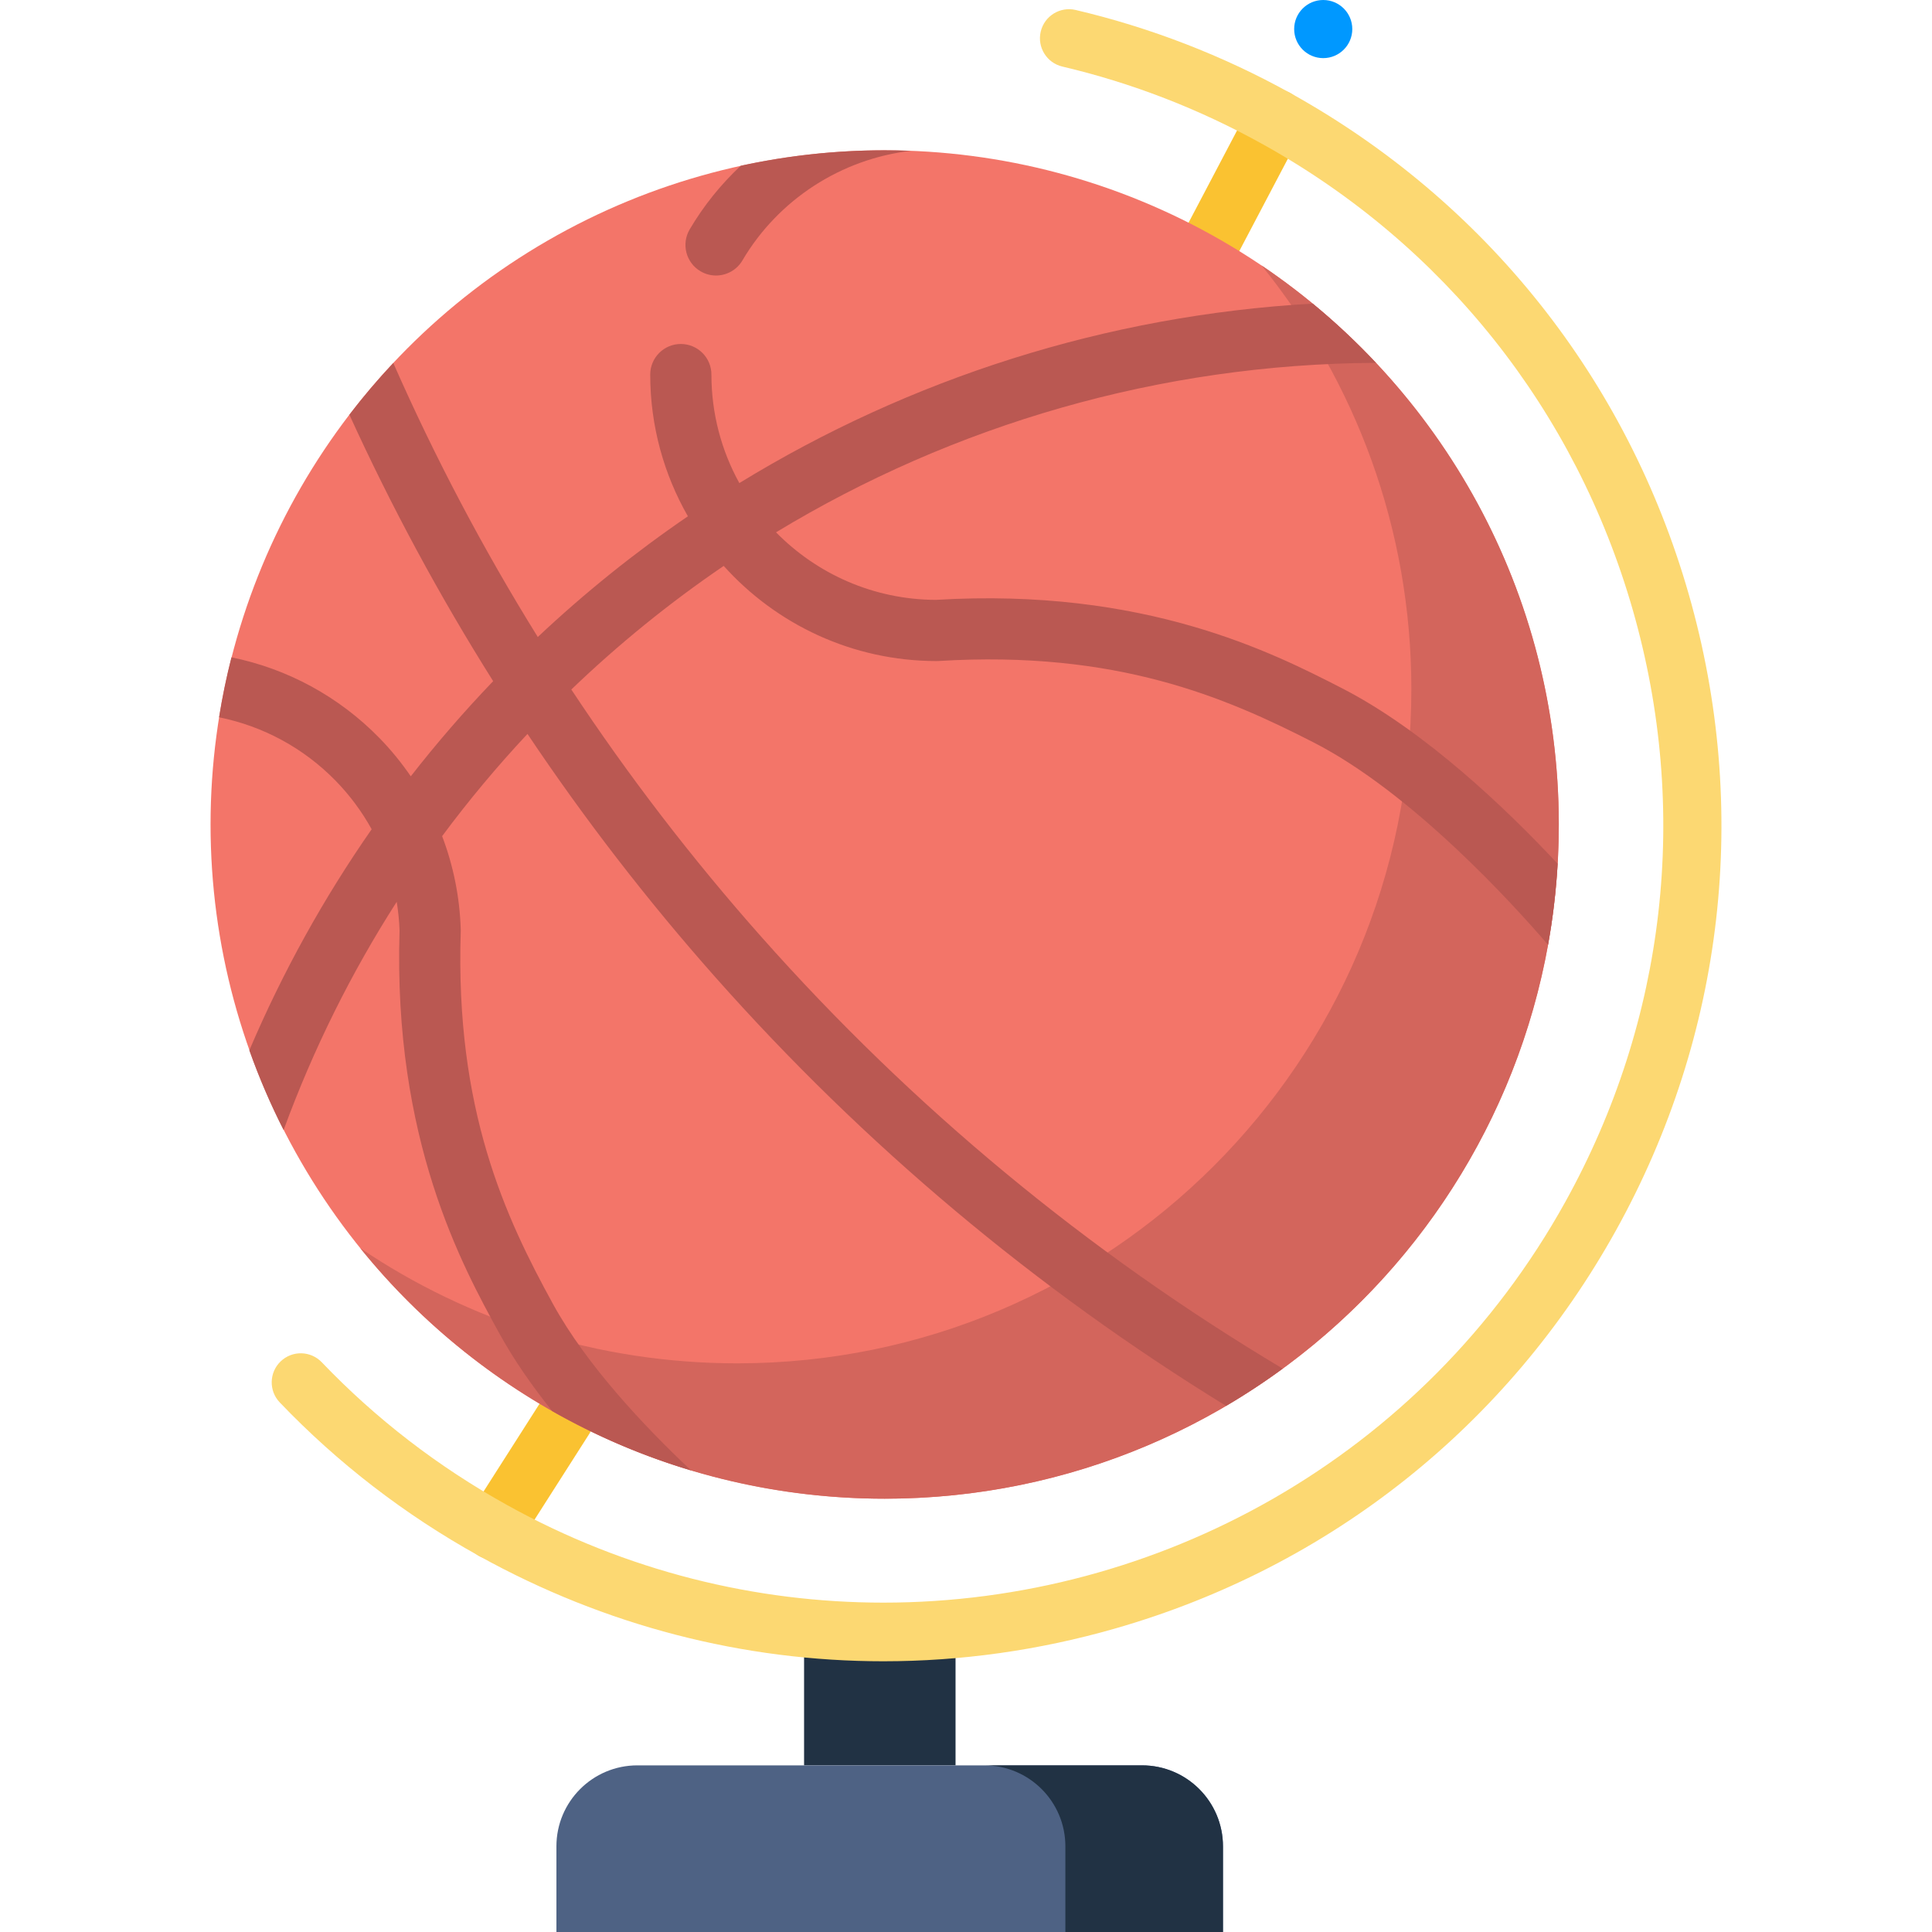 <?xml version="1.0" encoding="iso-8859-1"?>
<!-- Generator: Adobe Illustrator 19.0.0, SVG Export Plug-In . SVG Version: 6.00 Build 0)  -->
<svg xmlns="http://www.w3.org/2000/svg" xmlns:xlink="http://www.w3.org/1999/xlink" version="1.1" id="Layer_1" x="0px" y="0px" viewBox="0 0 512 512" style="enable-background:new 0 0 512 512;" xml:space="preserve">
<g>
	<path style="fill:#FAC231;" d="M321.774,70.331c-1.209,0-2.434-0.286-3.578-0.888c-3.765-1.98-5.212-6.637-3.231-10.402   l16.428-31.235c1.98-3.764,6.637-5.211,10.402-3.231s5.212,6.637,3.231,10.402l-16.428,31.235   C327.22,68.833,324.543,70.331,321.774,70.331z"/>
	<path style="fill:#FAC231;" d="M130.676,413.309c-1.418,0-2.852-0.391-4.136-1.211c-3.586-2.288-4.639-7.051-2.35-10.636   l19.017-29.801c2.29-3.586,7.052-4.637,10.636-2.35c3.586,2.288,4.639,7.051,2.35,10.636l-19.017,29.801   C135.707,412.051,133.219,413.309,130.676,413.309z"/>
</g>
<rect x="213.089" y="431.43" style="fill:#213244;" width="40.14" height="36.405"/>
<path style="fill:#4E6284;" d="M324.101,512H147.457v-22.701c0-11.852,9.608-21.46,21.46-21.46h133.724  c11.852,0,21.46,9.608,21.46,21.46V512z"/>
<path style="fill:#213244;" d="M302.641,467.839h-41.765c11.852,0,21.46,9.608,21.46,21.46V512h41.765v-22.701  C324.101,477.447,314.493,467.839,302.641,467.839z"/>
<ellipse style="fill:#F37569;" cx="234.449" cy="218.5" rx="178.65" ry="178.67"/>
<path style="fill:#D3655C;" d="M334.324,70.336c24.822,30.684,39.7,69.747,39.7,112.291c0,98.677-79.985,178.671-178.651,178.671  c-36.996,0-71.366-11.247-99.878-30.509c32.752,40.486,82.824,66.38,138.952,66.38c98.666,0,178.651-79.994,178.651-178.671  C413.098,156.822,381.85,102.444,334.324,70.336z"/>
<g>
	<path style="fill:#BA5852;" d="M355.528,182.329c-18.218-9.33-52.095-26.692-107.527-23.357   c-16.565-0.064-31.554-6.916-42.344-17.904c46.938-28.443,101.586-44.589,158.974-44.913c-5.245-5.58-10.839-10.828-16.757-15.698   c-54.818,3.107-106.806,19.915-151.942,47.561c-4.71-8.535-7.399-18.334-7.399-28.752c0-4.478-3.63-8.108-8.108-8.108   s-8.108,3.629-8.108,8.108c0,13.658,3.643,26.473,9.982,37.558c-14.06,9.6-27.361,20.299-39.781,31.987   c-14.441-23.243-27.23-47.488-38.294-72.613c-4.102,4.367-7.985,8.941-11.635,13.703c11.13,24.4,23.847,47.977,38.105,70.611   c-7.684,8.006-14.97,16.423-21.832,25.218c-2.458-3.584-5.221-6.984-8.304-10.142c-10.739-10.997-24.391-18.388-39.225-21.389   c-1.328,5.208-2.421,10.51-3.281,15.89c11.682,2.352,22.441,8.163,30.9,16.826c3.782,3.874,6.973,8.199,9.54,12.846   c-12.66,18.155-23.546,37.759-32.416,58.584c2.583,7.268,5.615,14.323,9.078,21.123c7.878-21.482,17.957-41.727,29.978-60.475   c0.407,2.51,0.667,5.055,0.752,7.628c-1.714,55.5,16.62,88.864,26.476,106.803c3.843,6.993,8.691,13.921,13.961,20.521   c11.533,6.554,23.867,11.856,36.818,15.733c-12.44-11.711-27.687-27.904-36.567-44.062c-12.632-22.991-25.983-51.476-24.472-98.734   c0.005-0.165,0.005-0.329,0.001-0.494c-0.25-8.582-1.944-16.946-4.932-24.799c7.041-9.483,14.595-18.525,22.618-27.092   c15.069,22.504,31.671,44.035,49.772,64.456c39.425,44.474,84.917,82.635,135.365,113.627c5.175-3.046,10.182-6.344,15.005-9.879   c-51.691-30.839-98.182-69.321-138.236-114.504c-18.354-20.704-35.14-42.57-50.285-65.47   c12.537-12.034,26.047-22.992,40.383-32.752c13.908,15.466,34.058,25.213,56.446,25.213c0.164,0,0.33-0.005,0.495-0.015   c47.178-2.889,76.054,9.631,99.403,21.59c26.059,13.347,52.766,42.751,62.121,53.625c1.266-7.03,2.114-14.204,2.532-21.494   C399.342,214.5,377.649,193.66,355.528,182.329z"/>
	<path style="fill:#BA5852;" d="M234.446,39.827c-13.088,0-25.842,1.421-38.13,4.093c-5.238,4.894-9.823,10.553-13.543,16.871   c-2.272,3.859-0.986,8.829,2.872,11.101c1.292,0.761,2.708,1.122,4.107,1.122c2.778,0,5.483-1.428,6.994-3.995   c9.519-16.168,26.189-26.879,44.582-29.047C239.044,39.885,236.752,39.827,234.446,39.827z"/>
</g>
<path style="fill:#FCD872;" d="M234.124,440.254c-37.117,0.002-73.821-9.415-107.177-27.913  c-19.652-10.899-37.419-24.586-52.806-40.681c-2.94-3.075-2.83-7.95,0.245-10.89c3.074-2.94,7.949-2.83,10.89,0.245  c14.314,14.972,30.848,27.708,49.143,37.855c31.602,17.525,65.871,25.842,99.679,25.844c72.592,0.003,143.09-38.335,180.72-106.189  c26.718-48.179,33.075-103.878,17.9-156.838c-15.175-52.961-50.065-96.842-98.245-123.56c-16.705-9.265-34.515-16.158-52.935-20.488  c-4.141-0.973-6.71-5.119-5.736-9.26c0.973-4.142,5.12-6.713,9.26-5.736c19.8,4.654,38.938,12.06,56.882,22.012  c51.777,28.713,89.274,75.872,105.582,132.788s9.476,116.776-19.238,168.553c-28.714,51.777-75.873,89.274-132.788,105.582  C275.252,437.381,254.622,440.254,234.124,440.254z"/>
<circle style="fill:#0098FF;" cx="350.669" cy="7.702" r="7.702"/>
<g>
</g>
<g>
</g>
<g>
</g>
<g>
</g>
<g>
</g>
<g>
</g>
<g>
</g>
<g>
</g>
<g>
</g>
<g>
</g>
<g>
</g>
<g>
</g>
<g>
</g>
<g>
</g>
<g>
</g>
</svg>
